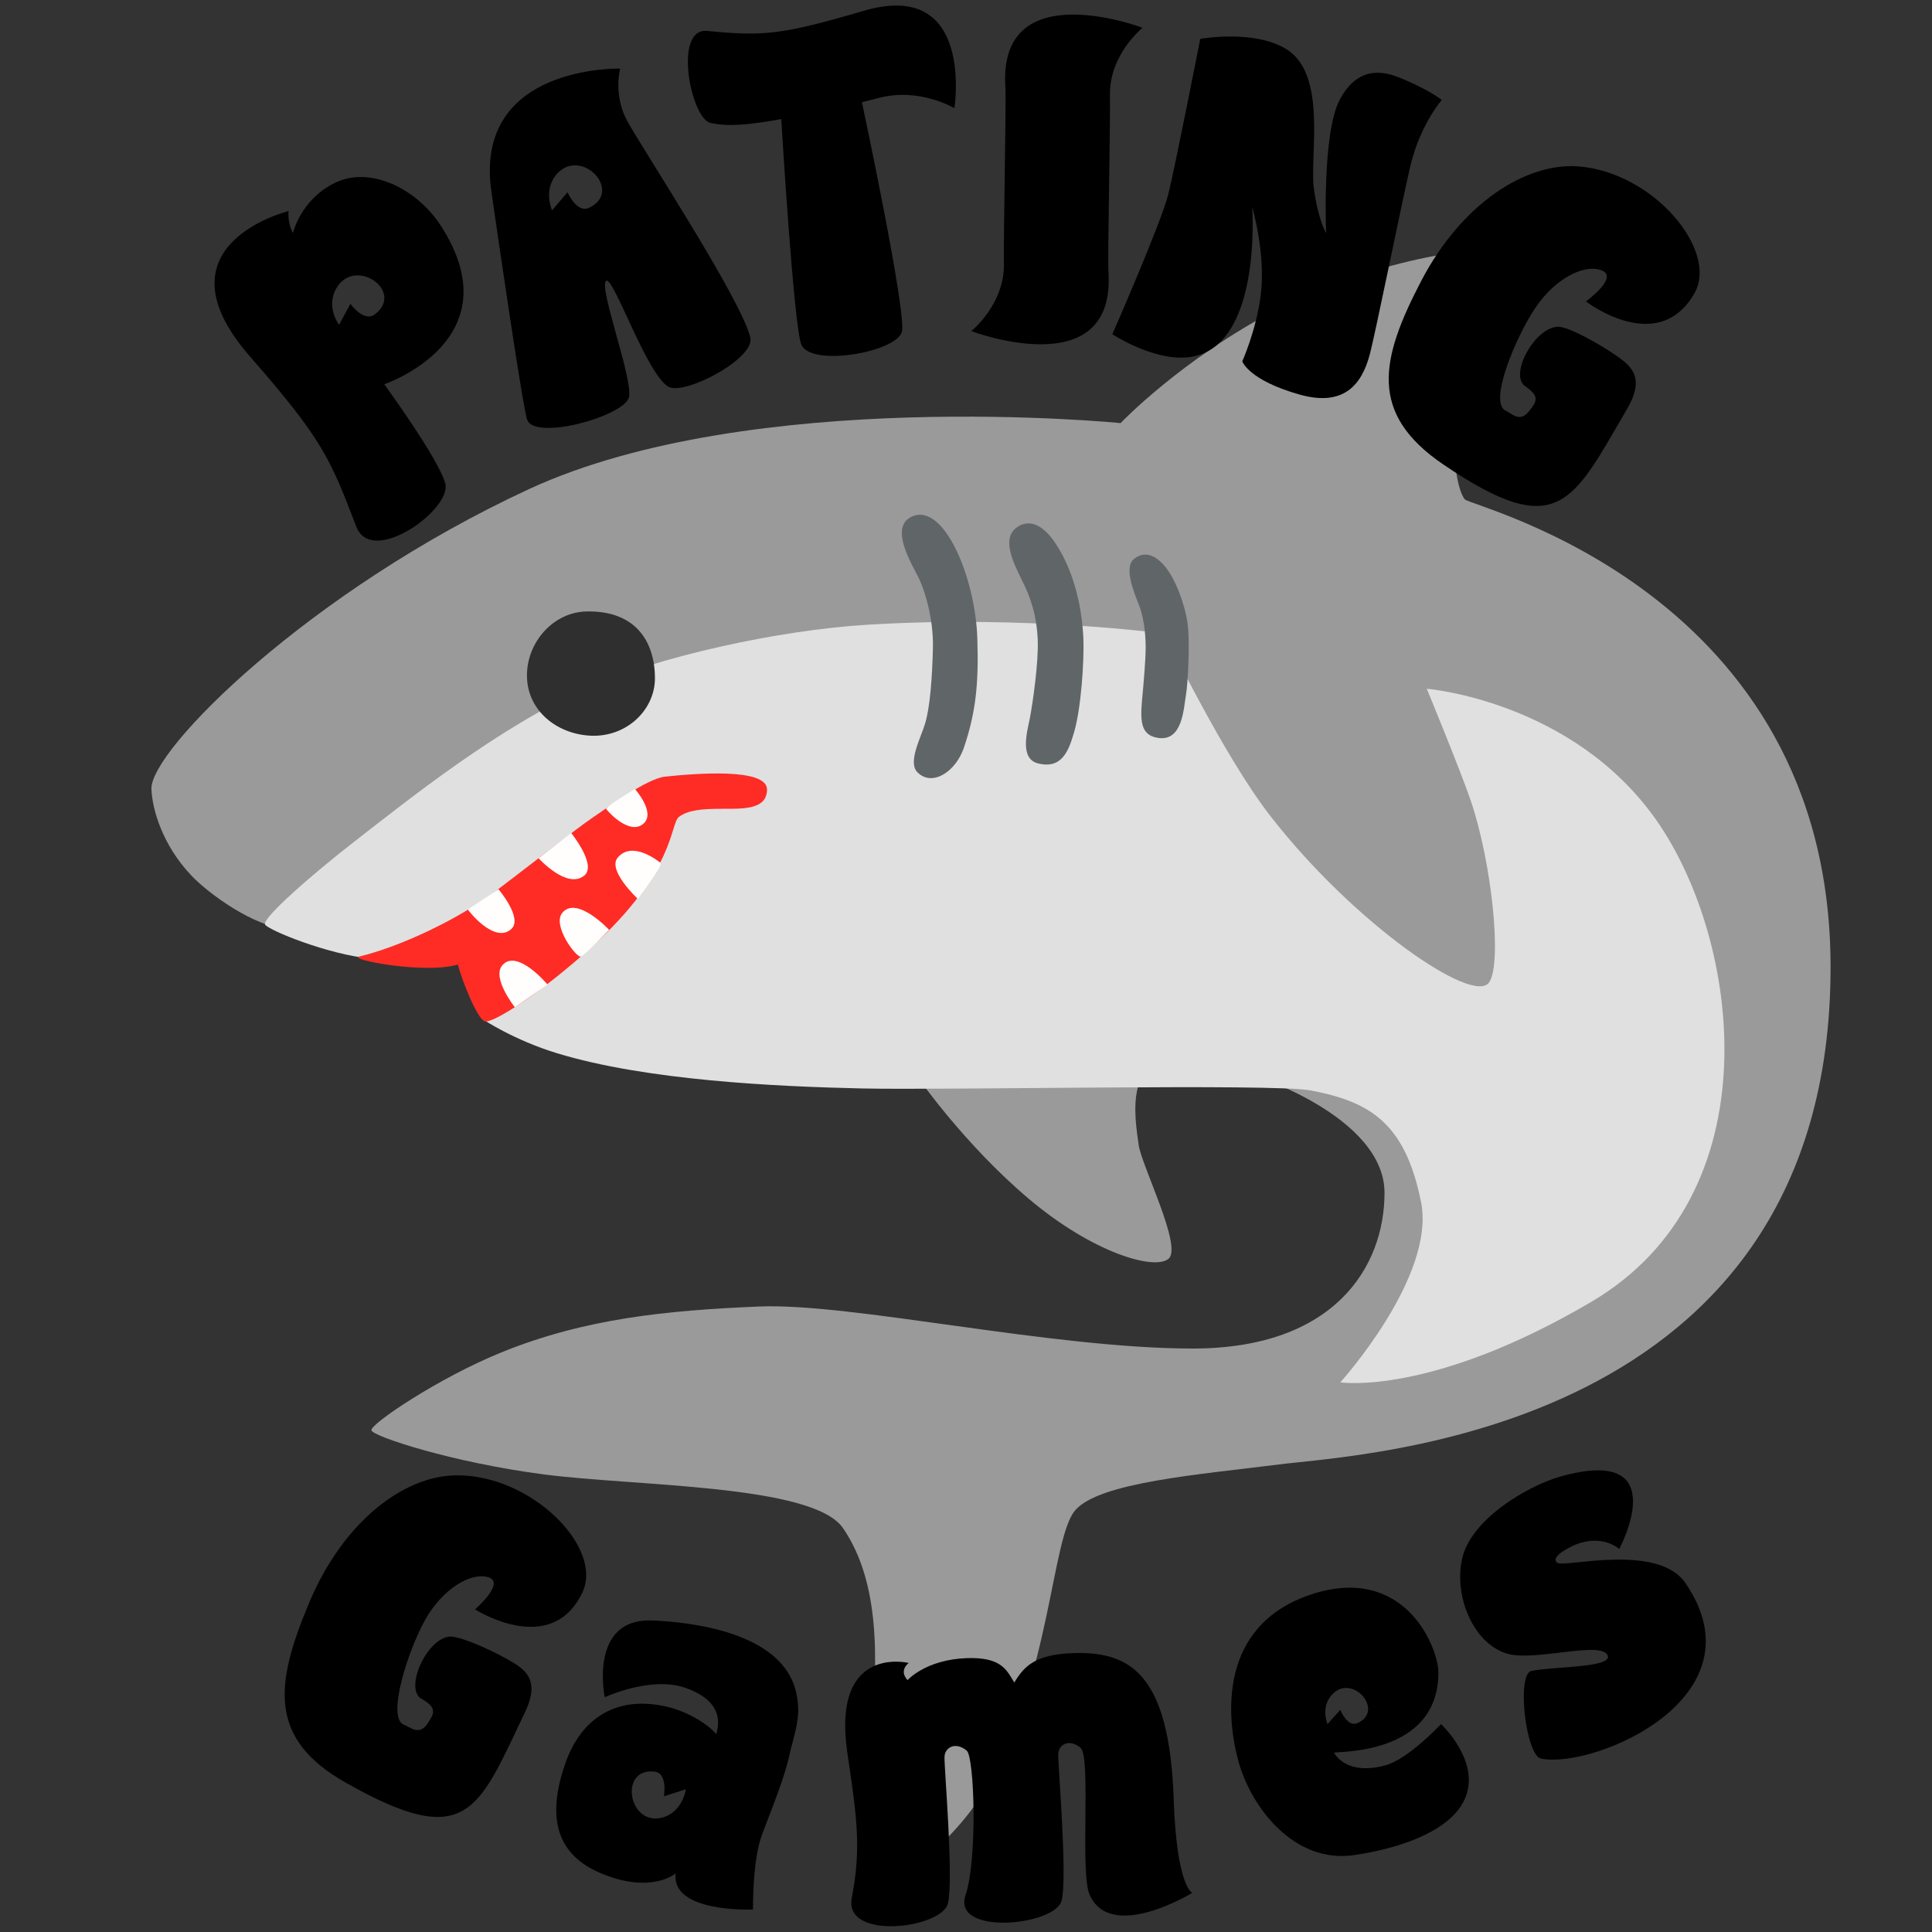 <?xml version="1.0" encoding="utf-8"?>
<!-- Generator: Adobe Illustrator 26.0.1, SVG Export Plug-In . SVG Version: 6.00 Build 0)  -->
<svg width="100" height="100" version="1.1" id="Layer_1" xmlns="http://www.w3.org/2000/svg" xmlns:xlink="http://www.w3.org/1999/xlink" x="0px" y="0px"
	 viewBox="0 0 800 800" style="enable-background:new 0 0 800 800;" xml:space="preserve">
<rect x="0" y="0" width="800" height="800" fill="#333333" stroke="none"/>
<style type="text/css">
	.st0{fill:#9A9A9A;}
	.st1{fill:#E0E0E0;}
	.st2{fill:#FF2B25;}
	.st3{fill:#2F2F2F;}
	.st4{fill:#FFFEFD;}
	.st5{fill:#606568;}
</style>
<path class="st0" d="M219.1,202.5C127.9,244.7,62.1,310.7,62.7,326.7c0.3,8.3,4.5,23.2,16.6,35.9c7.1,7.5,26,21.2,39.3,22
	c13.2,0.8,108.8-62.9,108.8-62.9l95.2-13.2l57.9,138.2c0,0,19,27.3,45.5,49.7s52.1,29.8,57.9,24.8c5.8-5-11.2-38.5-12.4-47.1
	c-1.6-11.5-6.6-39.7,21.5-35.6c28.2,4.2,80.3,24.8,80.3,55.4s-20.7,64.5-79.4,64.5s-141.5-19-179.6-17.4s-72,4.9-106.7,19
	c-25.7,10.4-54.6,29.8-53.8,32.3c0.8,2.5,33.1,13.2,71.2,18.2c38.1,5,111.7,4.1,124.1,22.3c12.4,18.2,15.7,44.4,11.6,83.3
	c-4.1,38.9-2.5,70.6-1.6,70.6c0.8,0,33.3-18.6,49.7-47.1c26.5-46.3,26.5-102.6,36.4-114.2c9.9-11.6,51.1-14.8,84.4-19
	c34.2-4.4,228.4-12.4,228.4-206c0-155.6-148.1-190.3-151.4-193.6c-3.3-3.3-8.7-27.6,2.5-49.7c8.8-17.4,23.7-43.9,19-50.5
	c-5.8-8.2-59.6,0.8-99.3,21.5S464,175.2,464,175.2S311.4,159.9,219.1,202.5L219.1,202.5z"/>
<path class="st1" d="M242.3,285.2c30.2-13.3,79.5-24.2,116.7-26.5c66.6-4.1,123.3,3.7,123.3,3.7s24.2,50.5,43.9,75.7
	c34.3,44.1,83.8,78.2,90.4,68.7c5.5-7.9,1.1-49.7-7.6-75.3c-4.3-12.6-18.2-46.3-18.2-46.3s60.4,4.9,95.2,54.6
	c34.7,49.7,48.8,154.8-27.3,199.4C592.3,578.2,555,572.4,555,572.4s39.7-43.9,33.4-74.8c-6.6-32.6-21-41.4-45.8-46.1
	c-15.7-2.9-150.4,0-185.9-0.8s-89.1-3.3-126.1-14.6c-17.7-5.4-30.3-13.8-30.3-13.8l0.8-29.8c0,0-30.3,6.1-47.7,4.4
	c-17.4-1.6-41.9-11.6-43.6-14s19.6-21,37.3-34.7C169.2,331,206.7,301,242.3,285.2L242.3,285.2z"/>
<path class="st2" d="M317.6,326.9c0,8.4-9.9,8-18.5,8c-8.5,0-14,0.5-17.9,3.3c-3.9,2.8-1.1,22-36.4,54.1c-21,19-40.9,31.7-44.1,30.6
	s-9.6-17.4-11.1-23.5c-14,4.1-45.7-2.2-40.9-3.3c16.3-3.9,40.6-15,56.8-27.3c11.3-8.5,33-25.6,39.7-30.1
	c5.8-3.9,22.6-16.3,30.1-17.1C287.5,320.3,317.6,317.8,317.6,326.9L317.6,326.9z"/>
<path class="st3" d="M271.2,280.8c0,13.7-12.7,25.4-28.4,23.7c-13.5-1.4-24.6-11.1-24.6-24.8c0-13.7,10.7-26,24.3-26.5
	C264.4,252.6,271.2,267.1,271.2,280.8z"/>
<path class="st4" d="M211.6,384.8c5.2-4.4-5.2-16.6-5.2-16.6l-12.7,8.4C193.7,376.7,204.5,390.9,211.6,384.8z"/>
<path class="st4" d="M242,362.5c5.2-4.4-5.5-17.6-5.5-17.6l-13.5,10.5C223,355.3,234.8,368.5,242,362.5L242,362.5z"/>
<path class="st4" d="M255.8,355.1c-4.5,5.2,8.3,17.1,8.3,17.1s10.6-14,9.4-14.9C272.4,356.4,261.8,348,255.8,355.1z"/>
<path class="st4" d="M232.9,377.9c-4.5,5.2,5.8,18.8,7.6,18.2s11.7-11.1,11.7-11.1S238.9,370.8,232.9,377.9L232.9,377.9z"/>
<path class="st5" d="M421.3,218.2c-6.6,4.4-2.2,13.8,1.6,21.5c3.9,7.7,6.3,14.8,6.8,25.2c0.4,9.4-2.1,26.3-3.2,32.2
	c-1,5.3-4.6,17,3.3,19c9.9,2.5,12.7-5.2,14.9-12.7c2.9-9.7,4.3-29.4,3.9-39.4c-1.1-21.4-8.3-34.2-11.6-39.1
	C433.7,219.9,427.8,213.9,421.3,218.2L421.3,218.2z"/>
<path class="st5" d="M469.6,231.4c-4.4,3.5,0,14,1.9,18.8c1.9,4.7,2.9,11.3,2.9,18c0,4.7-0.9,15.6-1.5,21.6
	c-0.8,9.1-0.4,14.5,6.3,15.7c10.5,1.9,10.9-12.1,11.9-17.9c0.8-4.6,1.5-19.9,0.9-27.1c-0.5-7.2-3.9-17.6-8.1-23.9
	C480.6,231.6,475.1,227,469.6,231.4L469.6,231.4z"/>
<path class="st5" d="M377.2,214.1c-9.1,4.6,0.8,20.2,3.3,25.4c2.5,5.2,6.1,16.8,5.8,29c-0.3,12.1-1.2,24.6-3.3,31.3
	c-1.8,5.9-7.2,15.9-3.1,20c6.1,6.1,15.8-0.2,19.2-10.1c4.9-14.5,6.2-26.3,5.6-45.1C404,239.4,390.7,207.2,377.2,214.1z"/>
<path class="st4" d="M208,399.7c-4.5,5.2,5.2,17.4,5.2,17.4l13.5-9.4C226.8,407.7,214.1,392.6,208,399.7L208,399.7z"/>
<path class="st4" d="M266.5,341c5.1-4.6-3.6-14.3-3.6-14.3s-12.4,7.5-11.9,8.3C252.3,336.7,261,346,266.5,341z"/>
<g>
	<path d="M147.5,218c-10.8-28.3-14.1-36.2-44-70.4c-40.6-46.4,16-60.2,16-60.2s-0.6,4.6,1.8,9.1c0,0,3.2-13.9,17.4-20.8
		c14.8-7.2,34.1,2.7,43.8,17.7c30.7,47.5-23.4,65.7-23.4,65.7s22.8,31.2,25.3,41.2C187.1,210.9,153.9,234.9,147.5,218z M140.4,134.5
		l4.7-8.7c0,0,5.6,7.9,10.2,4.3c12.1-9.4-7.4-23.2-15.4-11.7C134.3,126.5,140.4,134.5,140.4,134.5z"/>
	<path d="M218.3,173.8c-2-5.5-13.4-84.6-14.8-94.3c-7.7-52.8,53.3-51.1,53.3-51.1s-2.8,10.2,2.4,20.7c4.8,9.5,47.8,74.7,51.5,90.7
		c2,8.7-27.5,24.2-34,20.3c-9.1-5.5-22.8-46-25.7-43.8c-3.3,2.5,11.4,41.2,9.4,48.3C258.2,172.4,221.5,182.6,218.3,173.8z
		 M228.6,87.1l6.4-7.5c0,0,3.8,8.9,9,6.4c13.8-6.6-2.3-24.3-12.6-14.8C224.4,77.9,228.6,87.1,228.6,87.1z"/>
	<path d="M395.2,44.8c0,0-14.2-8.5-30.7-4.4c-2.2,0.6-4.8,1.2-7.6,1.9c0,0,18.9,88.5,16.5,95.3c-2.9,8.3-37.1,14.3-41.5,5.3
		c-3.2-6.6-8.4-93.6-8.4-93.6c-13.7,2.5-22.3,3.2-29.3,1.6c-8.2-1.9-15.5-39.5-1.4-38.1c23.5,2.3,30.9,1.6,64.8-8.3
		C403.7-9.1,395.2,44.8,395.2,44.8z"/>
	<path d="M402.2,137.1c0,0,13.7-11,13.5-27.7c-0.2-13.7,1-66.5,0.6-73.5c-3-47.1,56.8-24.4,56.8-24.4s-13.7,11-13.5,27.7
		c0.2,13.6-1,66.4-0.6,73.5C462,159.8,402.2,137.1,402.2,137.1z"/>
	<path d="M491.4,148c-14.4,1.2-30.8-9.6-30.8-9.6s20.3-46.3,23.2-58.1c2.9-11.8,13.2-64.2,13.2-64.2s21.9-4,35.4,4.1
		c17.3,10.3,9.9,44,11.6,57.5c1.8,13.5,5.1,18.8,5.1,18.8s-1.7-41.1,5.6-55.1c4.1-7.8,11.1-14.5,23.9-9.6c12.8,5,18.4,9.6,18.4,9.6
		s-8.9,10.1-13,27.3c-4,17.2-14.5,69.6-16.9,78.4c-3.2,11.8-10.4,21.5-28.9,16.3c-21.3-6-23.8-13.8-23.8-13.8s5.7-12.6,7.6-27.1
		c2.3-17.1-3.5-36.8-3.5-36.8S522.9,145.4,491.4,148z"/>
	<path d="M588.4,116.5c16.8-32.3,43.4-49.2,65.1-47.6c31.1,2.3,58.3,34.9,48.1,52.6c-15.1,26.3-44.9,3.3-44.9,3.3s13.7-9.9,6.6-12.8
		s-19.4,3.2-27.7,15.7c-7.9,11.8-19.3,38.9-12.2,42.3c2.6,1.2,5.9,5.2,9.8,0.2c2.9-3.7,4.8-5.9-1.7-10.3c-6.6-4.6,3.7-24,13.4-24.6
		c4.3-0.3,17.4,7.2,23.4,11.3c6.9,4.7,13.3,9.3,5.4,22.8c-22.7,38.9-28.5,55.2-76.1,22.9C566.6,171.2,571.6,148.8,588.4,116.5z"/>
</g>
<g>
	<path d="M128,663.7c14.1-33.6,39.1-52.6,60.9-52.8c31.2-0.3,61,29.9,52.3,48.4c-12.9,27.4-44.5,7.1-44.5,7.1s12.8-11,5.5-13.3
		c-7.3-2.2-19.1,4.9-26.3,17.9c-6.9,12.4-16,40.4-8.6,43.2c2.7,1,6.3,4.7,9.8-0.6c2.5-3.9,4.3-6.3-2.6-10.2c-7-4,1.7-24.2,11.3-25.7
		c4.2-0.6,17.9,5.7,24.2,9.3c7.3,4.1,14,8.2,7.3,22.2c-19.4,40.6-23.8,57.4-73.9,29.1C110.8,720,113.9,697.3,128,663.7z"/>
	<path d="M315.6,759.5c-4.1,10.7-3.8,31.2-3.8,31.2s-34.1,1.5-32-15c0,0-9.8,8.7-30.7,0.1c-15.5-6.4-24.4-19.4-14.8-46.2
		c6.1-17,19.4-26.8,38.8-23.5c12.8,2.1,21.6,9.5,23.5,12c0.4-2.2,4.7-13.2-13.1-19.3c-14.2-4.8-33.1,4-33.1,4s-6.8-32.8,19.7-31.8
		c14.3,0.6,54.1,4.3,59.6,30c1.8,8.4,0.5,12.9-2.4,23.9C325.2,735.4,320,747.8,315.6,759.5z M284,740.9l-9.1,2.9
		c0,0,1.7-9.5-3.8-10.2c-14.7-1.8-11.1,21.8,2.3,19.2C282.6,751,284,740.9,284,740.9z"/>
	<path d="M493.7,783.8c0,0-33.7,20.6-42.5,0.8c-4.1-9.2,0.7-57.3-3.8-60.9c-4.7-3.9-9.1-1.3-9.2,2.6c-0.2,3.9,3.9,50.8,1.4,60.7
		c-2.6,10.4-45.5,14.7-39.8-2.3c5-14.6,3.7-57.2,0.5-59.8c-4.7-3.9-9.1-1.3-9.2,2.6c-0.2,3.9,3.9,50.8,1.4,60.7
		c-2.6,10.4-43.2,15.4-39.8-2.3c4.2-21.5,1.8-35.1-1.9-60.6c-6.3-44.6,25.5-36.7,25.5-36.7s-4.3,3-0.5,7.1c0,0,7.5-8.5,24.5-9.1
		c14.4-0.5,16.5,4.9,19.7,10.1c4-6.6,8.5-11.8,25-12.2c23.1-0.6,39.2,8.8,41,60.4C487.2,781.3,493.7,783.8,493.7,783.8z"/>
	<path d="M552.4,725.8c3.1,5.1,10.2,8.2,21.2,5.2c9.5-2.5,23.1-17.1,23.1-17.1s22.9,21.3,4.1,38.8c-7.1,6.6-20.5,12.5-39.7,15.4
		c-25,3.9-42.7-19.4-48.1-38.1c-5.3-18.7-8.7-56.6,29.4-69.6c39.2-13.3,53.2,21.8,53.2,32.2C595.6,727.7,551.9,725,552.4,725.8z
		 M549.7,713.9l5.3-5.9c0,0,2.9,7.4,7.1,5.5c11.2-5-1.5-20-9.8-12.5C546.4,706.2,549.7,713.9,549.7,713.9z"/>
	<path d="M697.9,655.5c32.5,47.5-38,77.1-59.8,72.7c-6.3-1.3-10.2-35-4-36.3c9.3-1.9,33.7-1.3,31.6-6.4c-2.5-6.3-30.4,2.7-41.8-0.8
		c-13.8-4.3-21.7-23.3-18.6-38.7c3.3-16.8,27.3-30.7,40.5-34.5c48.1-13.7,24.7,29.9,24.7,29.9s-6.8-6.3-18.1-1.8c0,0-11,4.6-7.6,7.5
		C647.4,649.3,686.4,638.7,697.9,655.5z"/>
</g>
</svg>
